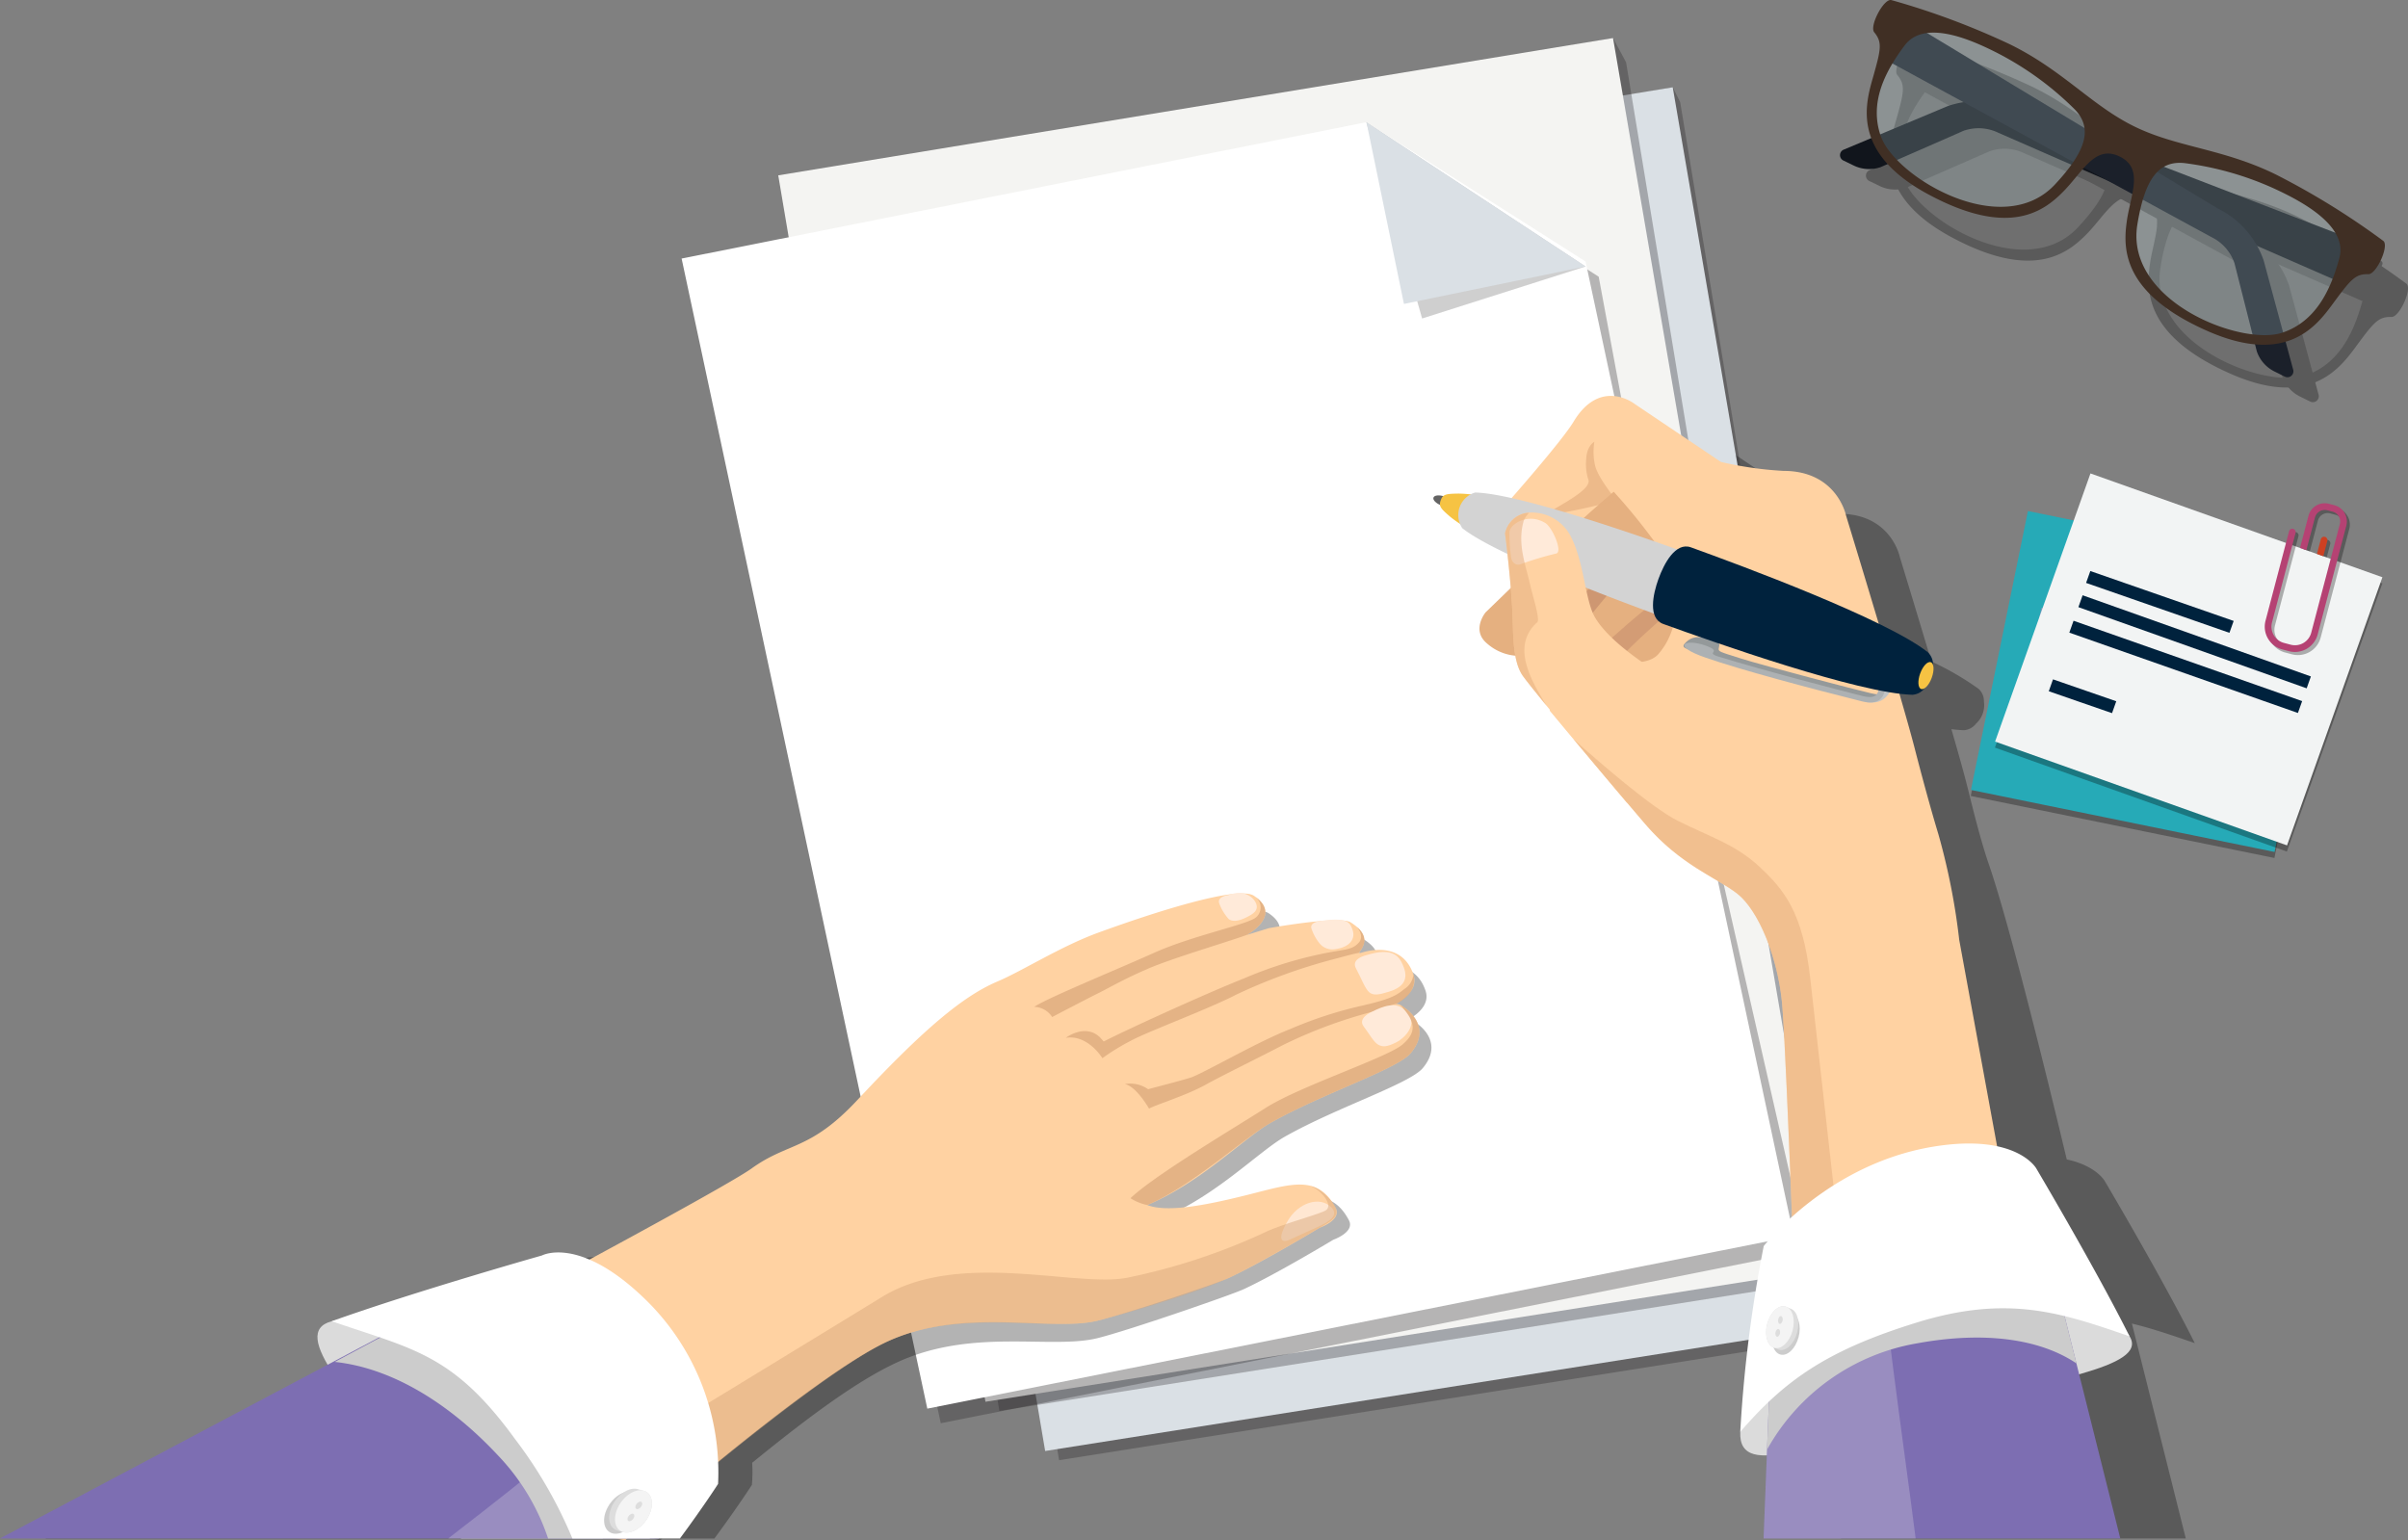 <svg xmlns="http://www.w3.org/2000/svg" width="389.526" height="249.213" viewBox="0 0 389.526 249.213">
  <rect x="0" y="0" width="389.526" height="249.213" fill="#808080" stroke="none"/>
  <g id="Grupo_28528" data-name="Grupo 28528" transform="translate(-1149.071 -899.414)">
    <path id="Trazado_39190" data-name="Trazado 39190" d="M1712.812,1195.208c-5.283-10.568-14.575-26.237-14.575-26.237s-1.369-2.465-6.134-3.477c0,0-8.5-35.869-12.572-47.657-1.551-4.491-2.863-10.151-3.725-13.5-.493-1.919-1.348-4.946-2.366-8.455.75.093,1.442.153,2.052.169a2.712,2.712,0,0,0,1.912-1.036,4.066,4.066,0,0,0,1.3-3.59,2.706,2.706,0,0,0-.809-2.023,46.094,46.094,0,0,0-7.687-4.468c-2.625-8.785-5.11-16.911-5.11-16.911s-1.4-6.984-9.777-6.984a10.059,10.059,0,0,1-6.383-2.527l-13.5-9.079s-5.353-4.19-9.544,2.794c-1.543,2.573-7.781,9.762-9.687,11.938a32.141,32.141,0,0,0-5.683-.869c-.206.1-.416.193-.625.3a13.081,13.081,0,0,0-2.009-.132c-1.355.024-1.989.067-2.364.4-.738-.21-1.4-.124-1.523.224s.328.838,1.034,1.148c.073.5.524.938,1.553,1.824a13.225,13.225,0,0,0,1.628,1.183c.093.215.192.423.289.629a41.4,41.4,0,0,0,7.057,4.022c.167,1.51.361,3.4.52,5.325l-3.926,3.8s-2.321,2.785.233,4.888a8.033,8.033,0,0,0,4.406,1.886,8.259,8.259,0,0,0,1.065,3c.042.066.1.153.177.255.02.027.045.06.065.088.062.083.128.173.2.275l.1.124c.081.107.167.218.263.341l.109.14.341.432.1.128q.221.278.468.588l.029.036c.7.874,1.549,1.919,2.486,3.064l-.035.115s1.495,1.8,3.753,4.5h0c2.048,2.448,4.726,5.639,7.492,8.9.541.647.862,1.03.862,1.03l0-.008c.017.018.033.038.049.057l.219.257q.23.272.461.543l.268.315.4.472c.127.15.254.3.38.446.106.124.211.248.316.37l.692.808c5.586,6.518,11.174,8.38,14.432,10.941s6.286,9.776,6.984,16.994c.331,3.419.975,18.542,1.562,33.513a38.429,38.429,0,0,0-4.417,4.578,209.979,209.979,0,0,0-3.668,29.048,64.166,64.166,0,0,1,4.483-4.732l-.839,21.4h55.764l-8.716-34.767C1705.993,1192.855,1709.28,1193.99,1712.812,1195.208Z" transform="translate(-208.708 -78.505)" opacity="0.3" style="mix-blend-mode: multiply;isolation: isolate"/>
    <path id="Trazado_39191" data-name="Trazado 39191" d="M1666.4,1314.4c-.377,8.3,13.387,1.131,31.3-3.583s34.881-6.788,31.675-11.878c-5.993-9.52-23-12.445-38.652-5.846S1669.37,1304.636,1666.4,1314.4Z" transform="translate(-235.817 -183.337)" fill="#dbdbdb"/>
    <g id="Grupo_16481" data-name="Grupo 16481" transform="translate(1284.622 913.531)">
      <g id="Grupo_16479" data-name="Grupo 16479" transform="translate(2.257 0)" opacity="0.3">
        <path id="Trazado_39192" data-name="Trazado 39192" d="M1537.695,935.778l-132.778,23.659,33.517,198.45,135.689-21.458-18.309-96.62-2.541-14.771L1538.9,938.186Z" transform="translate(-1404.916 -935.778)" fill="#231f20"/>
      </g>
      <g id="Grupo_16480" data-name="Grupo 16480" transform="translate(0 0)">
        <path id="Trazado_39193" data-name="Trazado 39193" d="M1535.962,935.778l-135.036,22.217,33.517,198.408,135.689-21.454Z" transform="translate(-1400.926 -935.778)" fill="#dae0e5"/>
      </g>
    </g>
    <g id="Grupo_16484" data-name="Grupo 16484" transform="translate(1274.963 905.57)">
      <g id="Grupo_16482" data-name="Grupo 16482" transform="translate(2.257 0)" opacity="0.3">
        <path id="Trazado_39194" data-name="Trazado 39194" d="M1519.75,921.7l-132.778,23.659,33.516,198.45,135.689-21.458-17.456-92.488-3.058-20.507-13.8-83.723Z" transform="translate(-1386.971 -921.704)" fill="#231f20"/>
      </g>
      <g id="Grupo_16483" data-name="Grupo 16483" transform="translate(0 0)">
        <path id="Trazado_39195" data-name="Trazado 39195" d="M1518.016,921.7l-135.035,22.217,33.516,198.408,135.69-21.454Z" transform="translate(-1382.981 -921.704)" fill="#f4f4f2"/>
      </g>
    </g>
    <g id="Grupo_16489" data-name="Grupo 16489" transform="translate(1259.333 919.184)">
      <g id="Grupo_16486" data-name="Grupo 16486" transform="translate(2.175 2.358)" opacity="0.3">
        <g id="Grupo_16485" data-name="Grupo 16485">
          <path id="Trazado_39196" data-name="Trazado 39196" d="M1469.051,949.942,1358.293,972l39.742,186.063,140.163-27.911-18.569-81.488-7.042-32.382-8.121-43.705Z" transform="translate(-1358.293 -949.942)" fill="#231f20"/>
        </g>
      </g>
      <g id="Grupo_16488" data-name="Grupo 16488" transform="translate(0 0)">
        <g id="Grupo_16487" data-name="Grupo 16487">
          <path id="Trazado_39197" data-name="Trazado 39197" d="M1465.207,945.773l-110.759,22.056,39.743,186.062,140.163-27.911-33.68-157.669Z" transform="translate(-1354.448 -945.773)" fill="#fff"/>
          <path id="Trazado_39198" data-name="Trazado 39198" d="M1550.26,945.773l9.027,31.756,26.44-8.413Z" transform="translate(-1439.501 -945.773)" opacity="0.19"/>
          <path id="Trazado_39199" data-name="Trazado 39199" d="M1550.362,945.864l-.036.006,6.05,29.343,29.38-6.057Z" transform="translate(-1439.53 -945.813)" fill="#dae0e5"/>
        </g>
      </g>
    </g>
    <path id="Trazado_39200" data-name="Trazado 39200" d="M1383.232,1202.237a1.59,1.59,0,0,0-.7-.165c1.97-1.115,3.461-2.72,2.772-4.714-1.687-4.893-6.5-3.974-8.182-3.456-1.769.545,2.922-1.863-1.815-4.825-1.755-1.1-13,.936-13,.936l-3.517,1.082s5.8-3.1,1.154-6.228c-2.562-1.728-16.4,2.8-24.812,5.873-5.96,2.177-12.011,6.058-15.993,7.747-5.287,2.244-9.727,6.061-20.615,17.741-7.55,8.1-10.976,6.682-16.827,10.887-2.256,1.622-12.97,7.553-25.825,14.516-4.878-2.078-7.54-.654-7.54-.654s-19.865,5.616-33.464,10.468c-3.008.786-2.839,3.18-.66,6.93l-52.138,27.646h98.292l1.148.315.358-.315h8.414c3.881-5.256,6.07-8.683,6.07-8.683a25.185,25.185,0,0,0,.04-3.571c9.245-7.536,17.159-13.381,23.587-16.308,12.175-5.543,24.783-1.989,32.315-3.86,5.031-1.25,21.7-7.017,23.628-7.915,5.338-2.486,14.486-8,14.486-8s3.537-1.227,2.513-3.156c-2.875-5.417-7.162-3.783-14.136-2.039-6.819,1.7-12.717,2.782-15.836,1.595,8.572-3.594,15.461-10.722,19.6-13.065,8.275-4.687,20.176-8.547,22.315-11.091C1387.983,1206.217,1385.233,1203.394,1383.232,1202.237Z" transform="translate(-5.647 -137.709)" opacity="0.3" style="mix-blend-mode: multiply;isolation: isolate"/>
    <g id="Grupo_16495" data-name="Grupo 16495" transform="translate(1380.932 963.457)">
      <path id="Trazado_39208" data-name="Trazado 39208" d="M1634.254,1070.617l-18.066-11.563-23.367,22.645s-2.4,2.882.241,5.059a7.984,7.984,0,0,0,8.191,1.445l2.168,2.168s-1.927,3.131,4.576,5.3,32.762-10.359,32.762-10.359Z" transform="translate(-1584.359 -1046.684)" fill="#e5b080"/>
      <path id="Trazado_39209" data-name="Trazado 39209" d="M1613.975,1095.12a102.935,102.935,0,0,1,6.745-8.19c1.2-1.447,2.168-1.687,4.818-1.687a68.427,68.427,0,0,1,7.468.723l-2.891-1.927a45.775,45.775,0,0,0-6.987-.722c-3.131.241-4.818,1.927-8.672,6.263-2.173,2.446-6.8,8.252-8.873,9.6a6.754,6.754,0,0,0,1.646-.45l1.208,1.208C1610.51,1098.523,1612.952,1096.655,1613.975,1095.12Z" transform="translate(-1590.337 -1057.215)" fill="#ce9772"/>
      <path id="Trazado_39210" data-name="Trazado 39210" d="M1626.429,1102.9a102.968,102.968,0,0,1,7.852-7.136c1.4-1.258,2.389-1.358,5.011-.976a68.569,68.569,0,0,1,7.287,1.789l-2.585-2.323a45.768,45.768,0,0,0-6.807-1.72c-3.135-.21-5.045,1.215-9.484,4.952-2.5,2.108-7.918,7.188-10.16,8.229a6.814,6.814,0,0,0,1.694-.208l1.021,1.368C1622.513,1105.767,1625.2,1104.269,1626.429,1102.9Z" transform="translate(-1595.531 -1061.217)" fill="#ce9772" opacity="0.77"/>
      <path id="Trazado_39211" data-name="Trazado 39211" d="M1686.05,1203.968,1671.6,1125.2a107.382,107.382,0,0,0-3.373-17.1c-1.425-4.706-2.962-10.5-3.854-13.972-2.168-8.432-11.082-37.58-11.082-37.58s-1.445-7.227-10.117-7.227a58.471,58.471,0,0,1-10.118-1.445l-13.971-9.395s-5.541-4.336-9.877,2.891c-1.891,3.153-10.6,13.008-10.6,13.008s-3.854,4.818-.241,6.263,8.672,0,10.6-1.927,6.746-6.022,6.746-6.022a98.4,98.4,0,0,1,7.708,9.636c2.409,3.372,4.1,11.321-.482,16.621-1.761,2.039-6.745,1.687-9.4-.722-4.181-3.8-8.19,9.876-8.19,9.876s8.211,9.9,15.417,18.308c5.781,6.745,11.563,8.672,14.936,11.322s6.5,10.118,7.227,17.586,2.891,68.895,2.891,68.895Z" transform="translate(-1586.529 -1037.184)" fill="#ffd2a2"/>
      <path id="Trazado_39212" data-name="Trazado 39212" d="M1622.714,1059.839s-3.023-3.664-3.493-5.661a10.064,10.064,0,0,1-.12-3.854s-1.251.6-1.326,2.891a8.083,8.083,0,0,0,.362,3.251c.652,1.891-6.877,5.114-6.264,5.42C1612.838,1062.368,1622.714,1059.839,1622.714,1059.839Z" transform="translate(-1593.053 -1042.892)" fill="#e5b080" opacity="0.69"/>
      <g id="Grupo_16493" data-name="Grupo 16493" transform="translate(0 15.635)">
        <path id="Trazado_39213" data-name="Trazado 39213" d="M1651.849,1108.407c-.771-.278-2.193-.411-1.478-1.187s1.59-1.385,3.8-.86,1.8,1.033,1.709,1.6.019.551,3.634,1.694,18.932,5.146,20.959,5.6c2.114.479,1.762.194,2.447-3.4-.491,2.149-.09,4.969-4.281,4.215S1654.685,1109.6,1651.849,1108.407Z" transform="translate(-1609.706 -1082.782)" fill="#94999a"/>
        <path id="Trazado_39214" data-name="Trazado 39214" d="M1701.147,1121.8c3.256.734,4.2-.641,5.175-2.657.319-.66-.945-1.569-1.306-.226C1704.078,1122.412,1701.147,1121.8,1701.147,1121.8Z" transform="translate(-1631.846 -1088.019)" fill="#c1c4c5"/>
        <path id="Trazado_39215" data-name="Trazado 39215" d="M1682.024,1113.516c-.238,1.776.225,3.659-2.859,2.87-3.608-.924-15.6-4-23.307-6.386-2.2-.683.981-.716-2.138-1.8s-5.611,0,.12,1.993,16.654,4.9,25.266,7.065c4.389,1.1,3.906-2.87,3.908-4.7C1683.017,1110.641,1682.024,1113.516,1682.024,1113.516Z" transform="translate(-1609.805 -1083.48)" fill="#adb1b3"/>
        <path id="Trazado_39216" data-name="Trazado 39216" d="M1579.941,1067.285c-.855-.31-1.435-.883-1.291-1.281s.956-.468,1.812-.158Z" transform="translate(-1578.628 -1065.186)" fill="#636363"/>
        <path id="Trazado_39217" data-name="Trazado 39217" d="M1586.263,1071.387a18.687,18.687,0,0,1-4.114-2.534c-1.533-1.321-1.847-1.681-1.5-2.646s.821-1.041,2.844-1.076a18.688,18.688,0,0,1,4.784.682Z" transform="translate(-1579.451 -1064.958)" fill="#f6c343"/>
        <path id="Trazado_39218" data-name="Trazado 39218" d="M1621.012,1079.845a24.8,24.8,0,0,1,2.255-5.059c-6.788-2.455-27.494-9.777-34.776-9.959a3.8,3.8,0,0,0-2.086,5.77c5.715,4.516,26.316,12.127,33.1,14.581a24.847,24.847,0,0,1,1.5-5.332Z" transform="translate(-1581.722 -1064.826)" fill="#d3d3d3"/>
        <path id="Trazado_39219" data-name="Trazado 39219" d="M1642.332,1085.509c.887-2.451,2.745-6.013,5.257-5.105,8.1,2.926,31.509,11.585,38.326,16.97,1.243,1.241.862,2.883.391,4.032-.373,1.184-1.13,2.69-2.879,2.849-8.686-.218-32.224-8.533-40.318-11.458-2.513-.909-1.664-4.835-.777-7.288Z" transform="translate(-1605.913 -1071.53)" fill="#00223d"/>
        <path id="Trazado_39220" data-name="Trazado 39220" d="M1717.79,1117.678c-.518-.187-.588-1.309-.156-2.507s1.2-2.014,1.721-1.827.589,1.31.156,2.506S1718.308,1117.866,1717.79,1117.678Z" transform="translate(-1638.884 -1085.889)" fill="#f6c343"/>
      </g>
      <path id="Trazado_39221" data-name="Trazado 39221" d="M1618.878,1117.518s-15.691-18.727-16.983-20.717c-1.566-2.409-1.429-6.711-1.566-9.877-.24-5.54-1.2-13.008-1.2-13.008a4.218,4.218,0,0,1,4.1-3.372,7.112,7.112,0,0,1,6.263,3.372c2.409,4.1,2.526,10.741,4.177,13.571,3.373,5.781,15.257,11.883,15.257,11.883Z" transform="translate(-1587.531 -1051.669)" fill="#ffd2a2"/>
      <path id="Trazado_39222" data-name="Trazado 39222" d="M1600.627,1078.434a28.642,28.642,0,0,1-.241-3.974c.136-1.3,3.011-3.133,5.781-1.446,1.186.721,2.835,4.633,1.807,4.938a53.672,53.672,0,0,0-5.66,1.689C1601.435,1080.018,1600.712,1079.427,1600.627,1078.434Z" transform="translate(-1588.069 -1052.453)" fill="#ffead9"/>
      <path id="Trazado_39223" data-name="Trazado 39223" d="M1657.038,1174.132c-1.2-10.84-4.336-14.453-8.19-18.067s-7.949-4.818-13.249-7.467c-4.272-2.138-12.954-9.7-16.835-13.169,3.052,3.65,7.455,8.889,11.536,13.651,5.781,6.745,11.563,8.671,14.935,11.322s6.5,10.118,7.227,17.586,2.891,68.9,2.891,68.9l9.838-.06C1663.475,1231.552,1658.05,1183.233,1657.038,1174.132Z" transform="translate(-1596.062 -1079.858)" fill="#e5b080" opacity="0.54"/>
      <path id="Trazado_39224" data-name="Trazado 39224" d="M1673.07,1319.259l1.721-43.91s8.446-10.925,25.605-13.8c13.594-2.275,16.793,3.511,16.793,3.511l13.587,54.2Z" transform="translate(-1619.65 -1134.409)" fill="#7d6eb2"/>
      <path id="Trazado_39225" data-name="Trazado 39225" d="M1691.2,1266.419c-10.98,4.267-16.407,11.276-16.407,11.276l-1.721,43.91h24.6C1695.507,1304.55,1692.213,1283.033,1691.2,1266.419Z" transform="translate(-1619.65 -1136.755)" fill="#ededed" opacity="0.25"/>
      <path id="Trazado_39226" data-name="Trazado 39226" d="M1604.345,1088.324c.494-.442-.745-4.277-1.123-5.941-.8-3.534-2.089-6.586-1.125-10.279.207-.791.724-1.146.856-1.495a4.207,4.207,0,0,0-3.827,3.34s.964,7.469,1.2,13.009c.137,3.165,0,7.468,1.566,9.877.371.57,1.927,2.52,3.957,5.006C1603.719,1098.286,1599.849,1092.339,1604.345,1088.324Z" transform="translate(-1587.531 -1051.703)" fill="#e5b080" opacity="0.54"/>
      <path id="Trazado_39227" data-name="Trazado 39227" d="M1674.066,1304.881a34.4,34.4,0,0,1,24.325-17.2c10.758-1.966,19.77-.749,25.719,3.254l-6.487-25.879s-3.2-5.786-16.793-3.511c-17.16,2.876-25.606,13.8-25.606,13.8Z" transform="translate(-1620.083 -1134.409)" fill="#ccc"/>
      <path id="Trazado_39228" data-name="Trazado 39228" d="M1670.2,1267.612s10.143-13.187,27.3-16.063c13.594-2.275,16.793,3.511,16.793,3.511s9.616,16.214,15.083,27.151c-10.936-3.771-19.608-6.788-34.315-2.263s-21.494,9.427-28.659,17.724A217.436,217.436,0,0,1,1670.2,1267.612Z" transform="translate(-1616.754 -1130.065)" fill="#fff"/>
      <g id="Grupo_16494" data-name="Grupo 16494" transform="translate(53.83 147.273)">
        <path id="Trazado_39229" data-name="Trazado 39229" d="M1679.789,1303.4c-.491,1.85-1.807,3.105-2.939,2.805s-1.652-2.044-1.161-3.894,1.807-3.1,2.94-2.8S1680.28,1301.555,1679.789,1303.4Z" transform="translate(-1674.537 -1298.383)" fill="#ccc"/>
        <path id="Trazado_39230" data-name="Trazado 39230" d="M1677.662,1297.913c1.133.3,1.653,2.043,1.161,3.893s-1.806,3.1-2.939,2.8l-.742-.318c-1.133-.3-1.652-2.044-1.162-3.893s1.807-3.1,2.94-2.8Z" transform="translate(-1673.795 -1297.55)" fill="#ddd"/>
        <path id="Trazado_39231" data-name="Trazado 39231" d="M1678.081,1301.488c-.492,1.849-1.807,3.105-2.939,2.8s-1.652-2.044-1.162-3.893,1.807-3.1,2.94-2.8S1678.572,1299.638,1678.081,1301.488Z" transform="translate(-1673.795 -1297.55)" fill="#f4f4f4"/>
        <path id="Trazado_39232" data-name="Trazado 39232" d="M1677.213,1300.937c-.062.346.052.656.253.693s.416-.215.478-.562-.052-.655-.252-.692S1677.275,1300.592,1677.213,1300.937Z" transform="translate(-1675.272 -1298.776)" fill="#ddd"/>
        <path id="Trazado_39233" data-name="Trazado 39233" d="M1676.463,1304.624c-.062.346.052.656.253.692s.415-.215.478-.561-.051-.656-.253-.692S1676.525,1304.279,1676.463,1304.624Z" transform="translate(-1674.947 -1300.378)" fill="#ddd"/>
      </g>
    </g>
    <g id="Grupo_16513" data-name="Grupo 16513" transform="translate(1467.87 976.004)">
      <g id="Grupo_16504" data-name="Grupo 16504" transform="translate(0 6.086)">
        <g id="Grupo_16501" data-name="Grupo 16501" transform="translate(0 0.976)">
          <g id="Grupo_16500" data-name="Grupo 16500" transform="translate(0 0)" opacity="0.3">
            <rect id="Rectángulo_4117" data-name="Rectángulo 4117" width="46.051" height="50.131" transform="translate(0 45.119) rotate(-78.456)"/>
          </g>
          <path id="Trazado_39246" data-name="Trazado 39246" d="M1780.744,1099.938l-29.011-5.75.409-2,29.01,5.749Z" transform="translate(-1740.756 -1076.547)"/>
          <path id="Trazado_39247" data-name="Trazado 39247" d="M1756.138,1128.439l-10.628-2.075.407-2,10.629,2.075Z" transform="translate(-1738.053 -1090.523)"/>
          <rect id="Rectángulo_4118" data-name="Rectángulo 4118" width="2.041" height="39.202" transform="translate(10.293 21.697) rotate(-78.455)"/>
          <path id="Trazado_39248" data-name="Trazado 39248" d="M1787.412,1116.625l-38.436-7.693.411-2,38.435,7.695Z" transform="translate(-1739.558 -1082.951)"/>
        </g>
        <g id="Grupo_16503" data-name="Grupo 16503" transform="translate(0.027 0)">
          <g id="Grupo_16502" data-name="Grupo 16502" transform="translate(0)">
            <rect id="Rectángulo_4119" data-name="Rectángulo 4119" width="46.051" height="50.131" transform="translate(0 45.12) rotate(-78.456)" fill="#26aab7"/>
          </g>
          <path id="Trazado_39249" data-name="Trazado 39249" d="M1780.792,1098.212l-29.012-5.75.409-2,29.01,5.749Z" transform="translate(-1740.803 -1074.821)" fill="#7098ba"/>
          <path id="Trazado_39250" data-name="Trazado 39250" d="M1756.185,1126.714l-10.628-2.076.407-2,10.629,2.075Z" transform="translate(-1738.1 -1088.797)" fill="#7098ba"/>
          <rect id="Rectángulo_4120" data-name="Rectángulo 4120" width="2.041" height="39.202" transform="translate(10.293 21.697) rotate(-78.455)" fill="#7098ba"/>
          <path id="Trazado_39251" data-name="Trazado 39251" d="M1787.459,1114.9l-38.436-7.693.41-2,38.435,7.694Z" transform="translate(-1739.606 -1081.225)" fill="#7098ba"/>
        </g>
      </g>
      <g id="Grupo_16509" data-name="Grupo 16509" transform="translate(3.907 0)">
        <g id="Grupo_16506" data-name="Grupo 16506" transform="translate(0 0.976)">
          <g id="Grupo_16505" data-name="Grupo 16505" transform="translate(0 0)" opacity="0.3">
            <rect id="Rectángulo_4121" data-name="Rectángulo 4121" width="46.051" height="50.131" transform="translate(0 43.383) rotate(-70.4)"/>
          </g>
          <path id="Trazado_39252" data-name="Trazado 39252" d="M1788.444,1091.689l-23.189-8.075.685-1.922,23.188,8.073Z" transform="translate(-1750.536 -1065.901)"/>
          <path id="Trazado_39253" data-name="Trazado 39253" d="M1764.817,1118.145l-10.233-3.544.684-1.923,10.233,3.545Z" transform="translate(-1745.901 -1079.36)"/>
          <rect id="Rectángulo_4122" data-name="Rectángulo 4122" width="2.041" height="39.201" transform="translate(13.474 21.634) rotate(-70.401)"/>
          <path id="Trazado_39254" data-name="Trazado 39254" d="M1797.439,1110.832l-36.979-13,.686-1.922,36.978,13Z" transform="translate(-1748.453 -1072.075)"/>
        </g>
        <g id="Grupo_16508" data-name="Grupo 16508" transform="translate(0.027)">
          <g id="Grupo_16507" data-name="Grupo 16507" transform="translate(0)">
            <rect id="Rectángulo_4123" data-name="Rectángulo 4123" width="46.051" height="50.131" transform="matrix(0.335, -0.942, 0.942, 0.335, 0, 43.383)" fill="#f2f4f4"/>
          </g>
          <path id="Trazado_39255" data-name="Trazado 39255" d="M1788.491,1089.964l-23.188-8.075.685-1.922,23.188,8.073Z" transform="translate(-1750.584 -1064.176)" fill="#00223d"/>
          <path id="Trazado_39256" data-name="Trazado 39256" d="M1764.864,1116.418l-10.233-3.544.685-1.923,10.233,3.544Z" transform="translate(-1745.948 -1077.635)" fill="#00223d"/>
          <rect id="Rectángulo_4124" data-name="Rectángulo 4124" width="2.04" height="39.201" transform="matrix(0.335, -0.942, 0.942, 0.335, 13.474, 21.634)" fill="#00223d"/>
          <path id="Trazado_39257" data-name="Trazado 39257" d="M1797.486,1109.106l-36.979-13,.686-1.922,36.978,13Z" transform="translate(-1748.501 -1070.35)" fill="#00223d"/>
        </g>
      </g>
      <g id="Grupo_16512" data-name="Grupo 16512" transform="translate(47.555 4.827)">
        <g id="Grupo_16510" data-name="Grupo 16510" transform="translate(0.475 0.502)">
          <path id="Trazado_39258" data-name="Trazado 39258" d="M1824.315,1063.494l-1.287,4.9,1.025.365,1.313-4.989a1.632,1.632,0,0,1,1.99-1.161l.874.23a1.633,1.633,0,0,1,1.16,1.989l-4.633,17.594a2.719,2.719,0,0,1-3.317,1.935l-1.094-.288a2.718,2.718,0,0,1-1.932-3.317l3.8-14.443a.542.542,0,1,0-1.049-.276l-3.8,14.442a3.8,3.8,0,0,0,2.705,4.643l1.094.289a3.807,3.807,0,0,0,4.643-2.707l4.633-17.593a2.719,2.719,0,0,0-1.934-3.317l-.874-.23A2.719,2.719,0,0,0,1824.315,1063.494Z" transform="translate(-1817.239 -1061.471)" opacity="0.3"/>
          <path id="Trazado_39259" data-name="Trazado 39259" d="M1833.517,1071.065a.544.544,0,0,0-.664.386l-.546,2.063,1.027.366.569-2.153A.544.544,0,0,0,1833.517,1071.065Z" transform="translate(-1823.784 -1065.631)" opacity="0.3"/>
        </g>
        <g id="Grupo_16511" data-name="Grupo 16511">
          <path id="Trazado_39260" data-name="Trazado 39260" d="M1823.476,1062.607l-1.37,5.2,1.025.365,1.395-5.293a1.633,1.633,0,0,1,1.99-1.16l.874.231a1.631,1.631,0,0,1,1.16,1.988l-4.634,17.593a2.717,2.717,0,0,1-3.315,1.935l-1.094-.289a2.717,2.717,0,0,1-1.933-3.316l3.8-14.443a.543.543,0,1,0-1.049-.276l-3.8,14.443a3.8,3.8,0,0,0,2.7,4.642l1.094.289a3.805,3.805,0,0,0,4.642-2.707l4.633-17.592a2.719,2.719,0,0,0-1.934-3.317l-.874-.23A2.717,2.717,0,0,0,1823.476,1062.607Z" transform="translate(-1816.4 -1060.584)" fill="#b54273"/>
          <path id="Trazado_39261" data-name="Trazado 39261" d="M1832.616,1070.179a.544.544,0,0,0-.664.386l-.627,2.38,1.028.366.65-2.469A.542.542,0,0,0,1832.616,1070.179Z" transform="translate(-1822.882 -1064.744)" fill="#cd4022"/>
        </g>
      </g>
    </g>
    <g id="Grupo_16517" data-name="Grupo 16517" transform="translate(1149.071 1043.88)">
      <path id="Trazado_39262" data-name="Trazado 39262" d="M1386.072,1216.624c8.412-4.764,20.509-8.688,22.682-11.274,3.171-3.773.375-6.643-1.659-7.819a1.615,1.615,0,0,0-.716-.168c2-1.134,3.518-2.765,2.818-4.791-1.716-4.974-6.612-4.04-8.317-3.513-1.8.554,2.97-1.894-1.845-4.9-1.784-1.116-13.209.951-13.209.951l-3.575,1.1s5.89-3.15,1.173-6.331c-2.6-1.756-16.669,2.844-25.222,5.968-6.058,2.213-12.208,6.158-16.255,7.876-5.375,2.281-11.613,7.311-22.68,19.183-7.674,8.234-11.156,6.792-17.1,11.067-6.438,4.628-80.58,43.754-80.58,43.754l60.061,16.441s30.178-26.592,42.552-32.226,26.341-1.447,34-3.349c5.114-1.271,19.182-5.982,21.142-6.895,5.427-2.527,14.725-8.13,14.725-8.13s3.6-1.247,2.554-3.208c-2.923-5.507-7.28-3.845-14.369-2.072-6.931,1.732-12.927,2.828-16.1,1.621C1374.865,1226.252,1381.866,1219.006,1386.072,1216.624Z" transform="translate(-1180.568 -1179.418)" fill="#ffd2a2"/>
      <path id="Trazado_39263" data-name="Trazado 39263" d="M1453.874,1207.028s3.1-2.374,5.506-.1c.094.092.542.6.626.694,4.427-2.264,17.4-8.128,22.686-10.2a65.936,65.936,0,0,1,11.509-3.744c4.861-1.107,5.835-.7,7.063-2.045.754-.83.226-1.886-.278-2.532,2.221,1.946.73,3.551.278,4.192-.806.136-1.877.434-4.121,1.033a90.678,90.678,0,0,0-15.677,5.706c-4.528,2.356-14.514,6.046-17.115,7.494a34.953,34.953,0,0,0-4.559,2.8S1457.467,1206.465,1453.874,1207.028Z" transform="translate(-1281.466 -1183.597)" fill="#d8a679" opacity="0.69"/>
      <path id="Trazado_39264" data-name="Trazado 39264" d="M1470.764,1220.384a4.961,4.961,0,0,1,3.764.834c.833-.251,6.371-1.652,7.2-2,2.972-1.267,10.569-5.7,15.851-7.768a65.974,65.974,0,0,1,11.509-3.745c4.861-1.107,5.7-1.743,6.912-2.724a3.092,3.092,0,0,0,1.437-2.358c.752,2.962-2.116,4.433-2.818,4.792-.806.136-1.665.69-3.908,1.29a77.05,77.05,0,0,0-14.356,5.356c-4.528,2.356-9.88,4.951-12.479,6.4-3.28,1.826-8.509,3.4-9.194,3.9C1474.675,1224.353,1472.625,1220.736,1470.764,1220.384Z" transform="translate(-1288.802 -1189.466)" fill="#d8a679" opacity="0.69"/>
      <path id="Trazado_39265" data-name="Trazado 39265" d="M1464.172,1189.549c6.309-2.832,14.935-4.528,16.52-5.734a2.15,2.15,0,0,0-.066-3.339c4.263,3.121-1.41,6.16-1.41,6.16-3.616,1.3-12.017,3.746-16.04,5.488s-6.369,3.144-8.057,3.976-7.384,3.816-7.384,3.816a3.594,3.594,0,0,0-2.917-1.65C1447.307,1196.68,1457.861,1192.382,1464.172,1189.549Z" transform="translate(-1277.532 -1179.848)" fill="#d8a679" opacity="0.69"/>
      <path id="Trazado_39266" data-name="Trazado 39266" d="M1516.529,1270.767c1.747-2.989,5.2-4.069,7.06-2.2,1.321,1.328-.437,2.364-2.15,3.147-2.3,1.05-3.552,1.594-4.517,2.055C1515.482,1274.462,1514.782,1273.757,1516.529,1270.767Z" transform="translate(-1308.232 -1217.71)" fill="#ffead9" opacity="0.87"/>
      <path id="Trazado_39267" data-name="Trazado 39267" d="M1538.356,1196.768s-2.523.541-1.627,2.151c.7,1.259,1.469,3.3,2.134,3.841s1.489.434,3.168-.087,3.395-1.515,2.382-4.059C1543.766,1196.99,1542.771,1195.372,1538.356,1196.768Z" transform="translate(-1317.371 -1186.694)" fill="#ffead9"/>
      <path id="Trazado_39268" data-name="Trazado 39268" d="M1540.165,1212.545s-2.375.974-1.3,2.377c.844,1.1,1.6,2.506,2.315,2.916s1.413.421,2.976-.384,3.076-2.807,2.121-4.192S1544.264,1210.409,1540.165,1212.545Z" transform="translate(-1318.261 -1193.309)" fill="#ffead9"/>
      <path id="Trazado_39269" data-name="Trazado 39269" d="M1525.822,1187.17s-2.2.134-1.686,1.368a7.331,7.331,0,0,0,1.344,2.377,2.674,2.674,0,0,0,2.555.836c2.513-.367,3.142-1.855,2.725-3.06S1529.975,1186.6,1525.822,1187.17Z" transform="translate(-1311.951 -1182.678)" fill="#ffead9"/>
      <path id="Trazado_39270" data-name="Trazado 39270" d="M1499.186,1179.709s-1.984.229-1.436,1.447a7.847,7.847,0,0,0,1.482,2.416c.482.391,1.38.461,2.756-.206,1.343-.649,2.163-1.25,1.635-2.412C1503.254,1180.141,1501.8,1178.7,1499.186,1179.709Z" transform="translate(-1300.482 -1179.365)" fill="#ffead9"/>
      <path id="Trazado_39271" data-name="Trazado 39271" d="M1427.588,1267.222c-1.593.727-5.84,1.838-9.075,3.181a100.169,100.169,0,0,1-22.939,7.632c-8.22,1.58-27.165-4.528-39.577,3.09s-59.033,36-59.033,36l17.423,3.4s30.781-26.794,42.552-32.226,26.341-1.447,34-3.35c5.113-1.271,16.1-4.52,21.142-6.895,5.163-2.434,14.725-8.13,14.725-8.13,2.431-1.315,3.01-1.954,2.555-3.208-.364-1-2.349-3.234-4.112-3.521C1426.888,1263.678,1429.292,1266.444,1427.588,1267.222Z" transform="translate(-1213.31 -1215.777)" fill="#d8a679" opacity="0.47"/>
      <path id="Trazado_39272" data-name="Trazado 39272" d="M1475.081,1243.76c7.3-3.087,15.715-10.9,19.921-13.281,8.412-4.764,20.509-8.688,22.682-11.274,3.171-3.773.374-6.642-1.659-7.819,2.325,2.606,2.828,4.316.313,6.429s-16.607,6.728-22.141,10.25-17.908,10.867-21.833,14.588A8.1,8.1,0,0,0,1475.081,1243.76Z" transform="translate(-1289.497 -1193.274)" fill="#d8a679" opacity="0.69"/>
      <g id="Grupo_16516" data-name="Grupo 16516" transform="translate(0 58.155)">
        <path id="Trazado_39273" data-name="Trazado 39273" d="M1263.1,1336.31h22.916c-1.248-4.455-3.666-9.571-7.355-16-9.193-16.027-23.314-22.588-36.489-19.144-7.045,1.841,3.035,12.351,15.833,28.436C1259.811,1331.875,1261.505,1334.131,1263.1,1336.31Z" transform="translate(-1188.502 -1290.038)" fill="#dbdbdb"/>
        <g id="Grupo_16515" data-name="Grupo 16515">
          <path id="Trazado_39274" data-name="Trazado 39274" d="M1255.637,1331.162l5.308-7.3s.938-14.507-12.635-28.612c-10.756-11.172-21.559-5.283-21.559-5.283l-77.68,41.189Z" transform="translate(-1149.071 -1284.89)" fill="#7d6eb2"/>
          <path id="Trazado_39275" data-name="Trazado 39275" d="M1310.469,1315.253c6.74,10.956,6.145,20.269,6.145,20.269l-5.308,7.3h-34.072C1292.9,1330.738,1296.219,1327.768,1310.469,1315.253Z" transform="translate(-1204.74 -1296.544)" fill="#ededed" opacity="0.25"/>
          <path id="Trazado_39276" data-name="Trazado 39276" d="M1271.207,1317.722a35.773,35.773,0,0,1,8.105,13.44h16.429l6.786-7.3s.938-14.507-12.635-28.612c-10.756-11.172-21.559-5.283-21.559-5.283L1244.8,1302.6C1253.513,1303.51,1262.827,1308.75,1271.207,1317.722Z" transform="translate(-1190.653 -1284.89)" fill="#ccc"/>
          <path id="Trazado_39277" data-name="Trazado 39277" d="M1273.556,1312.311a72.529,72.529,0,0,1,9.316,16.139h17.4c3.945-5.343,6.17-8.826,6.17-8.826a39.015,39.015,0,0,0-12.392-30.449c-10.253-9.645-16.09-6.511-16.09-6.511s-20.192,5.709-34.014,10.64C1257.09,1297.837,1263.573,1298.583,1273.556,1312.311Z" transform="translate(-1190.283 -1282.178)" fill="#fff"/>
          <g id="Grupo_16514" data-name="Grupo 16514" transform="translate(97.72 38.215)">
            <path id="Trazado_39278" data-name="Trazado 39278" d="M1322.483,1352.985c-1.028,1.809-.816,3.714.473,4.255s3.166-.488,4.193-2.3.816-3.713-.473-4.254S1323.51,1351.176,1322.483,1352.985Z" transform="translate(-1321.832 -1350.089)" fill="#ccc"/>
            <path id="Trazado_39279" data-name="Trazado 39279" d="M1328.128,1349.883c-1.29-.54-3.167.488-4.194,2.3s-.816,3.714.473,4.255l.941.258c1.289.541,3.167-.487,4.194-2.3s.816-3.713-.473-4.254Z" transform="translate(-1322.462 -1349.739)" fill="#ddd"/>
            <path id="Trazado_39280" data-name="Trazado 39280" d="M1325.6,1352.637c-1.027,1.809-.815,3.714.472,4.254s3.167-.487,4.194-2.3.816-3.713-.473-4.253S1326.627,1350.827,1325.6,1352.637Z" transform="translate(-1323.185 -1349.937)" fill="#f4f4f4"/>
            <path id="Trazado_39281" data-name="Trazado 39281" d="M1331.724,1354.247c-.22.316-.574.485-.789.375s-.213-.456.007-.774.572-.486.788-.376S1331.943,1353.928,1331.724,1354.247Z" transform="translate(-1325.716 -1351.345)" fill="#ddd"/>
            <path id="Trazado_39282" data-name="Trazado 39282" d="M1329.462,1357.7c-.219.317-.572.486-.788.376s-.212-.457.007-.774.573-.487.789-.377S1329.682,1357.378,1329.462,1357.7Z" transform="translate(-1324.734 -1352.844)" fill="#ddd"/>
          </g>
        </g>
      </g>
    </g>
    <g id="Grupo_16522" data-name="Grupo 16522" transform="translate(1446.715 899.413)">
      <g id="Grupo_16519" data-name="Grupo 16519" transform="translate(4.198 6.925)" opacity="0.3">
        <path id="Trazado_39283" data-name="Trazado 39283" d="M1702.891,955.211a.964.964,0,0,1,.11-1.78l16.808-7.037a14.741,14.741,0,0,1,11.233.7l54.608,21.028a.476.476,0,0,1,.214.629l-2.743,5.6a.462.462,0,0,1-.625.214l-54.5-23.827a7.351,7.351,0,0,0-5.615-.351l-13.479,5.9a5.707,5.707,0,0,1-4.324-.26Z" transform="translate(-1702.349 -932.853)"/>
        <path id="Trazado_39284" data-name="Trazado 39284" d="M1779.959,981.526a.964.964,0,0,0,1.339-1.178l-4.752-17.594a14.733,14.733,0,0,0-7.444-8.438L1719,924.082a.475.475,0,0,0-.628.216l-2.74,5.6a.464.464,0,0,0,.214.625l52.248,28.435a7.341,7.341,0,0,1,3.72,4.22l3.611,14.261a5.711,5.711,0,0,0,2.858,3.257Z" transform="translate(-1708.097 -923.485)"/>
        <g id="Grupo_16518" data-name="Grupo 16518" transform="translate(3.869)">
          <path id="Trazado_39285" data-name="Trazado 39285" d="M1740.89,956.871c-8.927,9.562-26.993-1.263-29.4-8.167-1.947-5.584.617-10.768,4.041-15.32s11.59-.8,16.005,1.483a52.556,52.556,0,0,1,12.762,9.393C1747.228,947.393,1746.25,951.131,1740.89,956.871Z" transform="translate(-1709.895 -926.613)" opacity="0.45"/>
          <path id="Trazado_39286" data-name="Trazado 39286" d="M1809.757,997.218c-6.929,2.332-26.562-5.3-24.484-18.214,1.248-7.752,3.6-10.818,7.872-10.424a52.525,52.525,0,0,1,15.246,4.319c4.515,2.085,12.484,6.238,10.989,11.732S1815.361,995.331,1809.757,997.218Z" transform="translate(-1742.17 -942.819)" opacity="0.45"/>
          <path id="Trazado_39287" data-name="Trazado 39287" d="M1792.733,962.027a122.471,122.471,0,0,0-17.4-10.749c-8.558-4.19-15.944-4.371-22.849-7.75s-11.577-9.1-20.134-13.294a122.77,122.77,0,0,0-19.163-7.151c-1.213-.352-3.62,4.195-2.789,5.2,1.3,1.578,1.086,2.7-.04,6.732-1.2,4.3-4.206,12.529,8.88,19.538s18.665,2.627,21.786-.547c3.143-3.194,5.094-7.573,9.081-5.62s1.726,6.178,1.13,10.618c-.592,4.411-.63,11.506,12.931,17.543s18.219-1.388,20.877-4.969c2.5-3.367,3.25-4.219,5.291-4.161C1791.641,967.459,1793.756,962.768,1792.733,962.027Zm-53.1-9.119c-8.555,9.163-25.867-1.213-28.175-7.826-1.866-5.352.592-10.32,3.872-14.681s11.107-.77,15.339,1.421a50.42,50.42,0,0,1,12.229,9C1745.706,943.825,1744.768,947.406,1739.632,952.908Zm36.785,23.976c-6.638,2.234-25.453-5.077-23.462-17.454,1.194-7.43,3.448-10.368,7.542-9.99a50.381,50.381,0,0,1,14.61,4.138c4.326,2,11.963,5.978,10.53,11.243S1781.79,975.075,1776.418,976.884Z" transform="translate(-1709.188 -923.063)"/>
        </g>
      </g>
      <g id="Grupo_16521" data-name="Grupo 16521" transform="translate(0)">
        <path id="Trazado_39288" data-name="Trazado 39288" d="M1695.469,949.352a.964.964,0,0,1,.11-1.779l16.808-7.037a14.746,14.746,0,0,1,11.233.7l54.608,21.028a.475.475,0,0,1,.215.629l-2.743,5.6a.466.466,0,0,1-.625.215l-54.5-23.829a7.346,7.346,0,0,0-5.614-.349l-13.48,5.9a5.7,5.7,0,0,1-4.324-.261Z" transform="translate(-1694.926 -923.384)" fill="#11151c"/>
        <path id="Trazado_39289" data-name="Trazado 39289" d="M1772.7,974.391a.964.964,0,0,0,1.339-1.178l-4.751-17.592a14.735,14.735,0,0,0-7.444-8.441l-50.1-30.234a.475.475,0,0,0-.628.217l-2.74,5.6a.464.464,0,0,0,.214.625l52.249,28.435a7.345,7.345,0,0,1,3.719,4.219l3.611,14.263a5.7,5.7,0,0,0,2.858,3.255Z" transform="translate(-1700.745 -913.46)" fill="#1b202a"/>
        <g id="Grupo_16520" data-name="Grupo 16520" transform="translate(4.329)">
          <path id="Trazado_39290" data-name="Trazado 39290" d="M1734.281,944.628c-8.928,9.562-26.994-1.264-29.4-8.167-1.947-5.584.618-10.769,4.041-15.321s11.591-.8,16.006,1.484a52.6,52.6,0,0,1,12.762,9.393C1740.619,935.15,1739.64,938.888,1734.281,944.628Z" transform="translate(-1703.286 -914.37)" fill="#b2cbcc" opacity="0.25"/>
          <path id="Trazado_39291" data-name="Trazado 39291" d="M1803.147,984.975c-6.929,2.334-26.562-5.3-24.485-18.213,1.248-7.753,3.6-10.818,7.873-10.425a52.574,52.574,0,0,1,15.246,4.319c4.515,2.084,12.483,6.237,10.989,11.733S1808.751,983.088,1803.147,984.975Z" transform="translate(-1735.56 -930.576)" fill="#b2cbcc" opacity="0.25"/>
          <path id="Trazado_39292" data-name="Trazado 39292" d="M1786.123,949.784a122.389,122.389,0,0,0-17.4-10.75c-8.559-4.19-15.944-4.37-22.849-7.749s-11.578-9.1-20.135-13.294a122.668,122.668,0,0,0-19.163-7.152c-1.213-.352-3.62,4.195-2.788,5.205,1.3,1.577,1.086,2.695-.041,6.732-1.2,4.295-4.206,12.528,8.88,19.536s18.666,2.629,21.786-.544c3.143-3.2,5.093-7.573,9.082-5.622s1.725,6.179,1.128,10.619c-.591,4.411-.63,11.507,12.932,17.544s18.22-1.389,20.878-4.97c2.5-3.365,3.249-4.219,5.291-4.16C1785.032,955.216,1787.147,950.526,1786.123,949.784Zm-53.1-9.12c-8.555,9.165-25.868-1.21-28.176-7.823-1.866-5.354.593-10.321,3.872-14.683s11.107-.771,15.339,1.421a50.378,50.378,0,0,1,12.229,9C1739.1,931.583,1738.159,935.165,1733.023,940.664Zm36.784,23.978c-6.638,2.235-25.452-5.078-23.461-17.454,1.2-7.431,3.448-10.368,7.543-9.991a50.377,50.377,0,0,1,14.611,4.138c4.325,2,11.962,5.978,10.529,11.244S1775.181,962.833,1769.808,964.642Z" transform="translate(-1702.579 -910.82)" fill="#402f24"/>
        </g>
      </g>
    </g>
  </g>
</svg>
